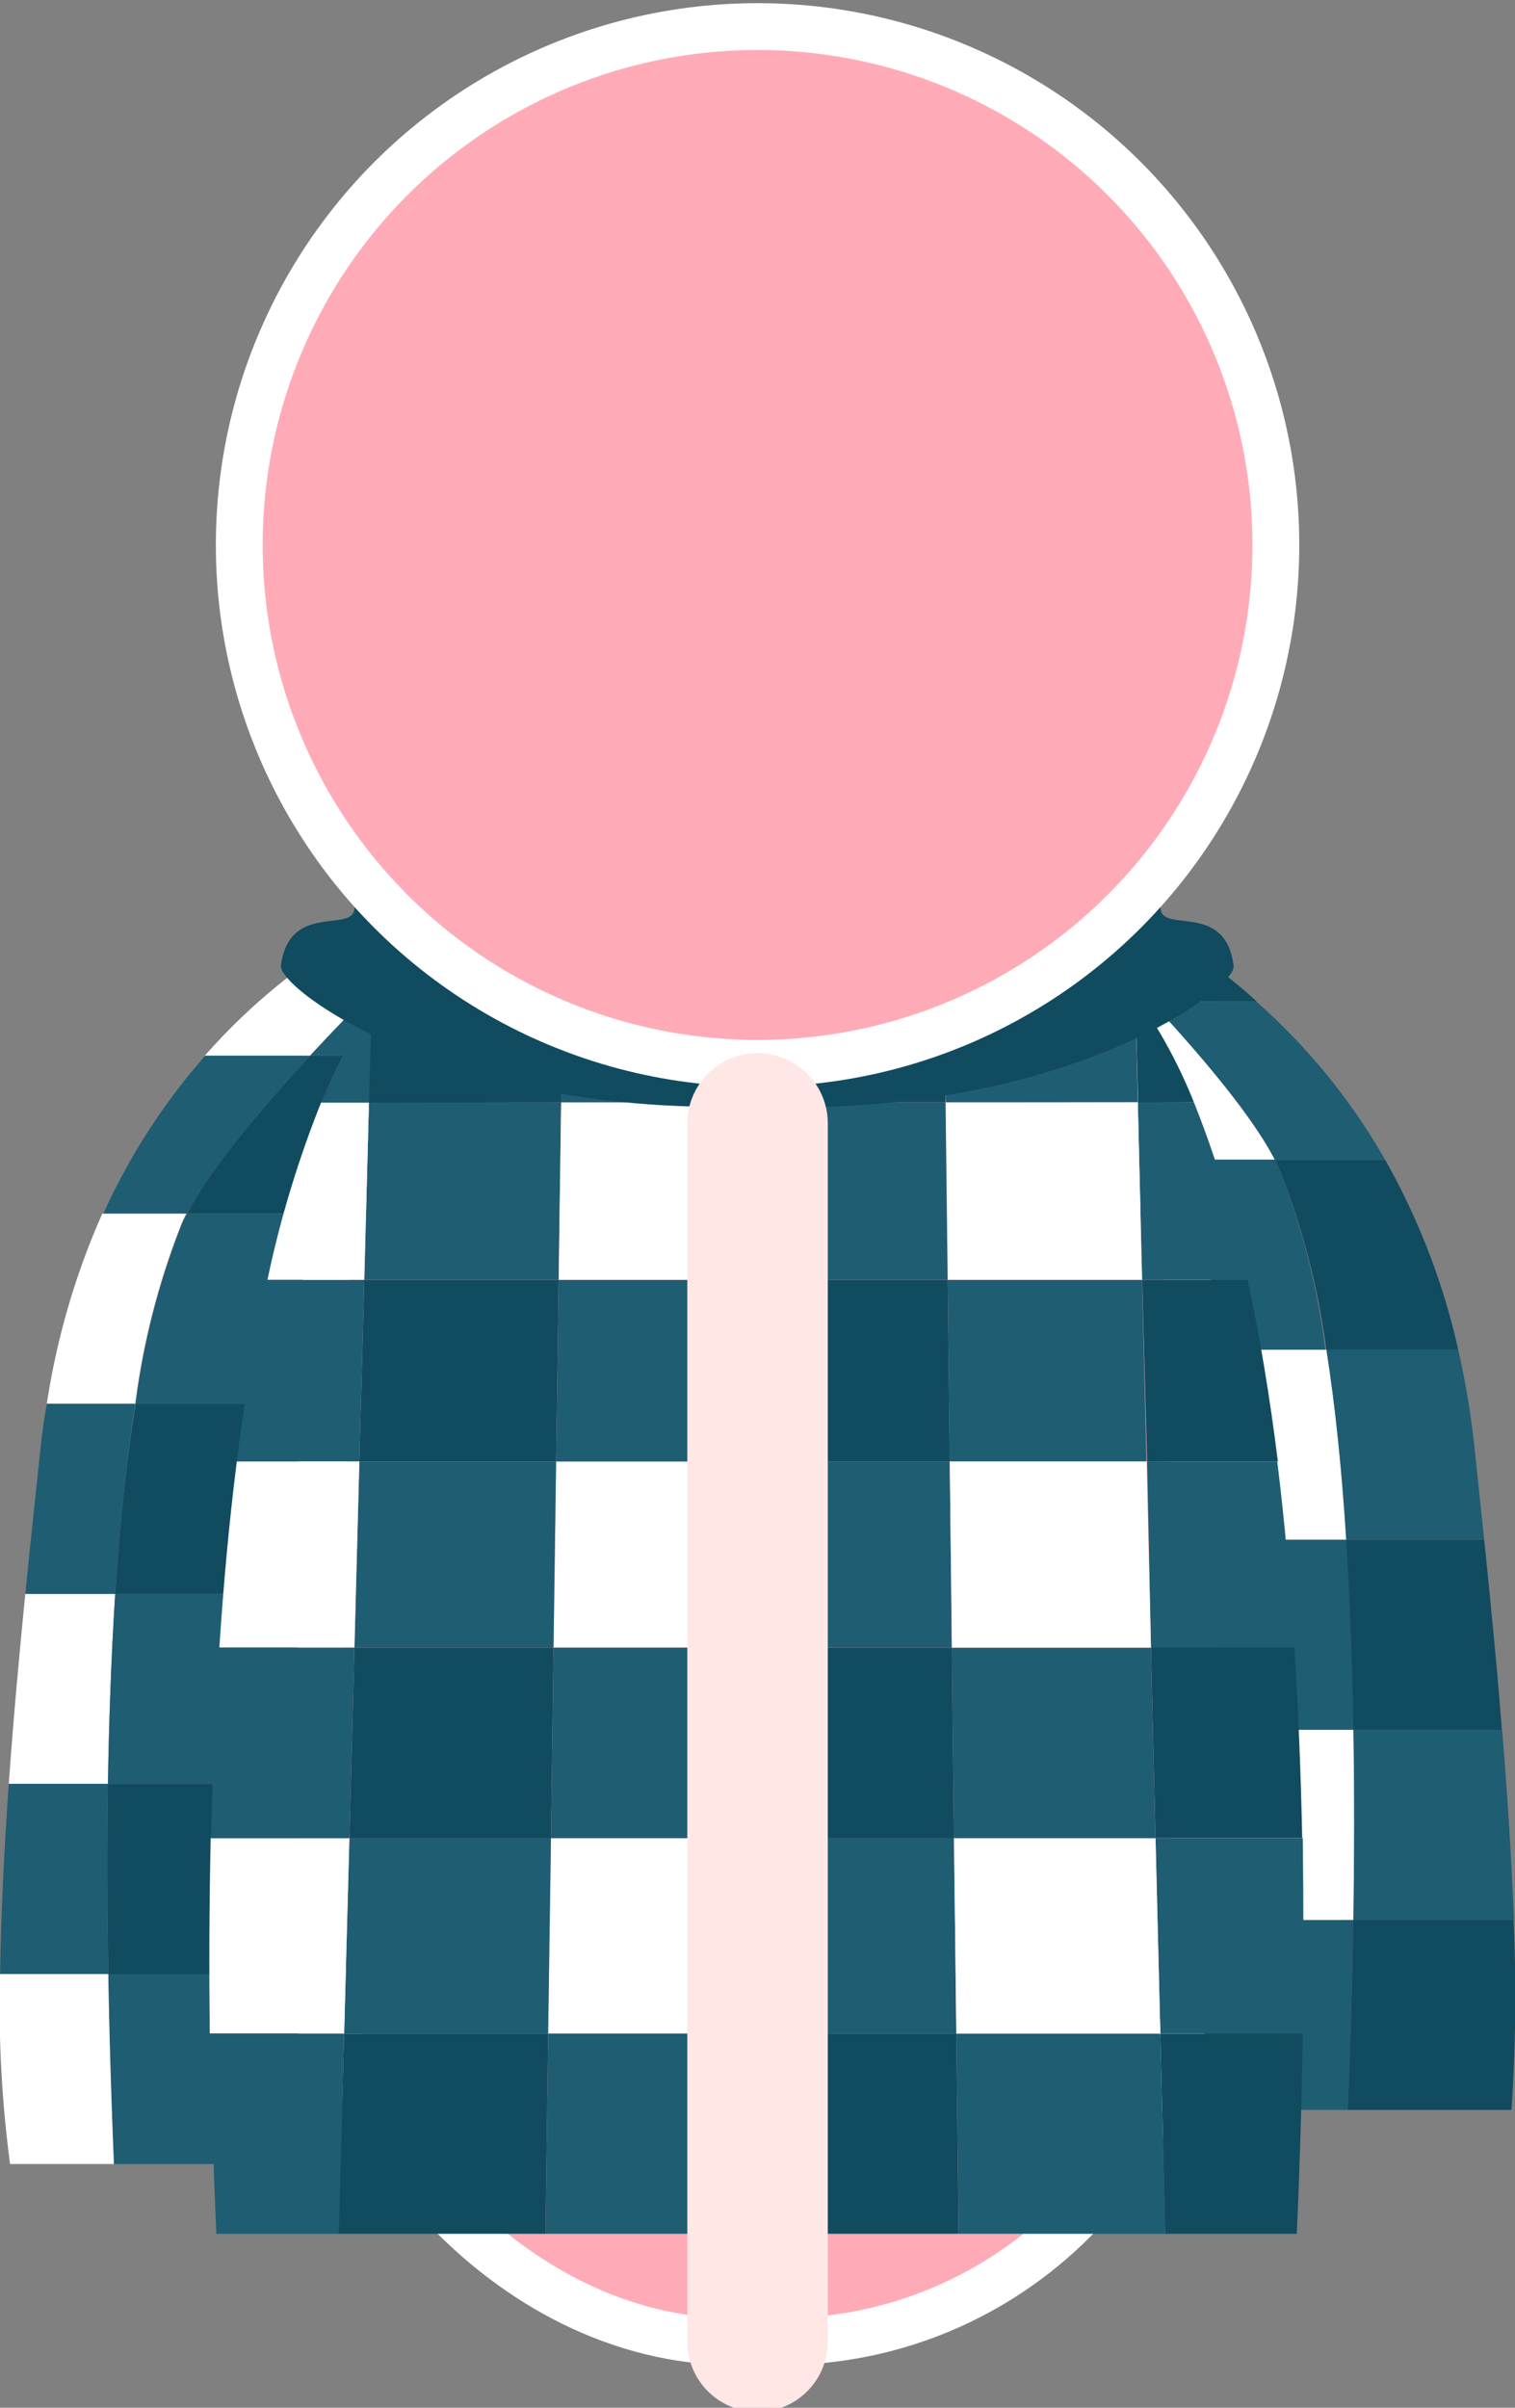 <svg xmlns="http://www.w3.org/2000/svg" viewBox="0 0 129.43 205.67"><rect x="0" y="0" width="129.43" height="205.67" fill="#808080" stroke="none"/><defs><style>.cls-1{fill:#1f5d73;}.cls-2{fill:#fff;}.cls-3{fill:#114b5f;}.cls-4{fill:#ffabb7;stroke:#fff;stroke-miterlimit:10;stroke-width:4px;}.cls-5{fill:none;stroke:#ffe7e6;stroke-linecap:round;stroke-linejoin:round;stroke-width:12px;}</style></defs><title>introduce_kuang</title><g id="k"><g id="_群組_" data-name="&lt;群組&gt;"><g id="_群組_2" data-name="&lt;群組&gt;"><g id="_群組_3" data-name="&lt;群組&gt;"><g id="_群組_4" data-name="&lt;群組&gt;"><path id="_路徑_" data-name="&lt;路徑&gt;" class="cls-1" d="M31.82,103.67h5.39l1.34-9.33C35.5,97.83,33,101.19,31.82,103.67Z"/><path id="_路徑_2" data-name="&lt;路徑&gt;" class="cls-1" d="M9.25,168.62c.09,5.59.27,11.06.48,16.23H25.59l.23-1.65c-.19-4.67-.34-9.58-.44-14.58Z"/><path id="_路徑_3" data-name="&lt;路徑&gt;" class="cls-2" d="M25.82,183.2l2.09-14.58H25.38C25.48,173.62,25.63,178.53,25.82,183.2Z"/><path id="_路徑_4" data-name="&lt;路徑&gt;" class="cls-1" d="M25.38,168.62h2.53l2.33-16.24H25.33C25.25,157.79,25.28,163.26,25.38,168.62Z"/><path id="_路徑_5" data-name="&lt;路徑&gt;" class="cls-1" d="M25.92,136.15h6.64l2.33-16.24h-7.3C26.83,124.87,26.29,130.36,25.92,136.15Z"/><path id="_路徑_6" data-name="&lt;路徑&gt;" class="cls-2" d="M27.59,119.91h7.3l2.32-16.24H31.82A64.94,64.94,0,0,0,27.59,119.91Z"/><path id="_路徑_7" data-name="&lt;路徑&gt;" class="cls-2" d="M25.33,152.38h4.91l2.32-16.23H25.92C25.59,141.38,25.41,146.85,25.33,152.38Z"/><path id="_路徑_8" data-name="&lt;路徑&gt;" class="cls-3" d="M9.84,136.15H25.92c.37-5.79.91-11.28,1.67-16.24h-16C10.77,124.85,10.22,130.35,9.84,136.15Z"/><path id="_路徑_9" data-name="&lt;路徑&gt;" class="cls-2" d="M.75,152.38H9.22c.09-5.54.29-11,.62-16.23H2.16C1.66,141.18,1.15,146.74.75,152.38Z"/><path id="_路徑_10" data-name="&lt;路徑&gt;" class="cls-3" d="M16,103.67H31.82c1.13-2.48,3.68-5.84,6.73-9.33l.6-4.17H26.49C22.06,95,17.8,100.06,16,103.67Z"/><path id="_路徑_11" data-name="&lt;路徑&gt;" class="cls-1" d="M16,103.67c1.85-3.61,6.11-8.71,10.54-13.5h-9a54.23,54.23,0,0,0-8.71,13.5Z"/><path id="_路徑_12" data-name="&lt;路徑&gt;" class="cls-1" d="M15.59,104.43a63.9,63.9,0,0,0-4,15.48h16a64.94,64.94,0,0,1,4.23-16.24H16C15.82,103.93,15.7,104.18,15.59,104.43Z"/><path id="_路徑_13" data-name="&lt;路徑&gt;" class="cls-2" d="M37,79.45l-2.5-1.87s-8.75,3.21-17,12.59h9C30.37,86,34.37,82,37,79.45Z"/><path id="_路徑_14" data-name="&lt;路徑&gt;" class="cls-1" d="M26.49,90.17H39.15L40.32,82,37,79.45C34.37,82,30.37,86,26.49,90.17Z"/><path id="_路徑_15" data-name="&lt;路徑&gt;" class="cls-1" d="M9.22,152.38H25.33c.08-5.53.26-11,.59-16.23H9.84C9.51,141.37,9.31,146.84,9.22,152.38Z"/><path id="_路徑_16" data-name="&lt;路徑&gt;" class="cls-2" d="M11.55,119.91a63.9,63.9,0,0,1,4-15.48c.11-.25.23-.5.36-.76H8.74A63.33,63.33,0,0,0,4,119.91Z"/><path id="_路徑_17" data-name="&lt;路徑&gt;" class="cls-3" d="M9.25,168.62H25.38c-.1-5.36-.13-10.83-.05-16.24H9.22C9.14,157.79,9.16,163.25,9.25,168.62Z"/><path id="_路徑_18" data-name="&lt;路徑&gt;" class="cls-1" d="M3.45,123.82c-.36,3.41-.82,7.64-1.29,12.33H9.84c.38-5.8.93-11.3,1.71-16.24H4C3.76,121.18,3.59,122.48,3.45,123.82Z"/><path id="_路徑_19" data-name="&lt;路徑&gt;" class="cls-1" d="M9.22,152.38H.75c-.39,5.48-.67,11-.74,16.24H9.25C9.16,163.25,9.14,157.79,9.22,152.38Z"/><path id="_路徑_20" data-name="&lt;路徑&gt;" class="cls-2" d="M.86,184.85H9.73c-.21-5.17-.39-10.64-.48-16.23H0A102.89,102.89,0,0,0,.86,184.85Z"/></g></g><g id="_群組_5" data-name="&lt;群組&gt;"><g id="_群組_6" data-name="&lt;群組&gt;"><path id="_路徑_21" data-name="&lt;路徑&gt;" class="cls-1" d="M124.58,115.29H113.31c.78,4.95,1.33,10.44,1.71,16.24H126.8c-.3-2.86-.58-5.46-.81-7.71A72.62,72.62,0,0,0,124.58,115.29Z"/><path id="_路徑_22" data-name="&lt;路徑&gt;" class="cls-1" d="M100.86,164l2.32,16.23h11.95c.21-5.17.39-10.64.48-16.23Z"/><path id="_路徑_23" data-name="&lt;路徑&gt;" class="cls-2" d="M108.91,99.06c-1.85-3.61-6.11-8.71-10.54-13.51H89.62l1.46,10.18a22.59,22.59,0,0,1,2,3.33Z"/><path id="_路徑_24" data-name="&lt;路徑&gt;" class="cls-2" d="M115.61,164c.09-5.36.11-10.83,0-16.24H99.53c0,2.42,0,4.84,0,7.26l1.29,9Z"/><path id="_路徑_25" data-name="&lt;路徑&gt;" class="cls-1" d="M99.53,147.76h-1l1,7.26C99.58,152.6,99.56,150.18,99.53,147.76Z"/><path id="_路徑_26" data-name="&lt;路徑&gt;" class="cls-3" d="M98.94,131.53H96.21l2.32,16.23h1C99.45,142.23,99.27,136.76,98.94,131.53Z"/><path id="_路徑_27" data-name="&lt;路徑&gt;" class="cls-1" d="M97.27,115.29H93.88l2.33,16.24h2.73C98.57,125.74,98,120.25,97.27,115.29Z"/><path id="_路徑_28" data-name="&lt;路徑&gt;" class="cls-3" d="M93,99.06H91.56l2.32,16.23h3.39C96.28,108.79,94.9,103.19,93,99.06Z"/><path id="_路徑_29" data-name="&lt;路徑&gt;" class="cls-3" d="M113.31,115.29h11.27a59.22,59.22,0,0,0-6.25-16.23h-9.42c.13.25.25.51.36.75A63.9,63.9,0,0,1,113.31,115.29Z"/><path id="_路徑_30" data-name="&lt;路徑&gt;" class="cls-1" d="M91.08,95.73l.48,3.33H93A22.59,22.59,0,0,0,91.08,95.73Z"/><path id="_路徑_31" data-name="&lt;路徑&gt;" class="cls-2" d="M113.31,115.29h-16c.76,5,1.3,10.45,1.67,16.24H115C114.64,125.73,114.09,120.24,113.31,115.29Z"/><path id="_路徑_32" data-name="&lt;路徑&gt;" class="cls-1" d="M98.94,131.53c.33,5.23.51,10.7.59,16.23h16.11c-.09-5.53-.29-11-.62-16.23Z"/><path id="_路徑_33" data-name="&lt;路徑&gt;" class="cls-3" d="M126.8,131.53H115c.33,5.22.53,10.7.62,16.23h12.69C127.86,142,127.3,136.38,126.8,131.53Z"/><path id="_路徑_34" data-name="&lt;路徑&gt;" class="cls-1" d="M92.51,79.42,89.11,82l.51,3.59h8.75C96.38,83.39,94.36,81.29,92.51,79.42Z"/><path id="_路徑_35" data-name="&lt;路徑&gt;" class="cls-1" d="M109.27,99.81c-.11-.24-.23-.5-.36-.75H93c1.86,4.13,3.24,9.73,4.23,16.23h16A63.9,63.9,0,0,0,109.27,99.81Z"/><path id="_路徑_36" data-name="&lt;路徑&gt;" class="cls-1" d="M108.91,99.06h9.42a53.25,53.25,0,0,0-11-13.51h-9C102.8,90.35,107.06,95.45,108.91,99.06Z"/><path id="_路徑_37" data-name="&lt;路徑&gt;" class="cls-1" d="M128.33,147.76H115.64c.08,5.41.06,10.88,0,16.24h13.7C129.13,158.67,128.77,153.12,128.33,147.76Z"/><path id="_路徑_38" data-name="&lt;路徑&gt;" class="cls-3" d="M107.37,85.55a43.94,43.94,0,0,0-12.41-8l-2.45,1.84c1.85,1.87,3.87,4,5.86,6.13Z"/><path id="_路徑_39" data-name="&lt;路徑&gt;" class="cls-3" d="M129.31,164h-13.7c-.09,5.59-.27,11.06-.48,16.23h14A147.69,147.69,0,0,0,129.31,164Z"/></g></g></g><rect id="_矩形_" data-name="&lt;矩形&gt;" class="cls-4" x="27.41" y="79.77" width="74.62" height="120.25" rx="35.29" ry="35.29"/><g id="_群組_7" data-name="&lt;群組&gt;"><g id="_群組_8" data-name="&lt;群組&gt;"><path id="_路徑_40" data-name="&lt;路徑&gt;" class="cls-1" d="M98.33,140.74h12.25c-.35-5.35-.82-10.7-1.46-15.9H98Z"/><polygon id="_路徑_41" data-name="&lt;路徑&gt;" class="cls-3" points="64.31 140.74 64.28 157.02 81.5 157.02 81.32 140.74 64.31 140.74"/><path id="_路徑_42" data-name="&lt;路徑&gt;" class="cls-3" d="M98.72,157h12.53c-.11-5.31-.32-10.8-.67-16.28H98.33Z"/><path id="_路徑_43" data-name="&lt;路徑&gt;" class="cls-3" d="M98,124.84h11.17c-.67-5.39-1.52-10.62-2.59-15.52h-9Z"/><polygon id="_路徑_44" data-name="&lt;路徑&gt;" class="cls-1" points="81.32 140.74 81.5 157.02 98.72 157.02 98.33 140.74 81.32 140.74"/><polygon id="_路徑_45" data-name="&lt;路徑&gt;" class="cls-3" points="80.69 85.59 65.36 94.16 80.78 94.16 80.69 85.59"/><path id="_路徑_46" data-name="&lt;路徑&gt;" class="cls-3" d="M102,94.16A43.5,43.5,0,0,0,97,85l.23,9.18Z"/><path id="_路徑_47" data-name="&lt;路徑&gt;" class="cls-1" d="M97.21,94.16,97,85a24,24,0,0,0-5.39-5.48l-10.9,6.09.09,8.57Z"/><path id="_路徑_48" data-name="&lt;路徑&gt;" class="cls-1" d="M97.57,109.32h9A91.66,91.66,0,0,0,102,94.16H97.21Z"/><polygon id="_路徑_49" data-name="&lt;路徑&gt;" class="cls-1" points="64.27 173.71 81.7 173.71 81.5 157.02 64.28 157.02 64.27 173.71"/><polygon id="_路徑_50" data-name="&lt;路徑&gt;" class="cls-3" points="47.73 109.32 31.12 109.32 30.7 124.84 47.51 124.84 47.73 109.32"/><polygon id="_路徑_51" data-name="&lt;路徑&gt;" class="cls-2" points="47.51 124.84 47.29 140.74 64.31 140.74 64.33 124.84 47.51 124.84"/><polygon id="_路徑_52" data-name="&lt;路徑&gt;" class="cls-1" points="64.33 124.84 64.31 140.74 81.32 140.74 81.14 124.84 64.33 124.84"/><polygon id="_路徑_53" data-name="&lt;路徑&gt;" class="cls-1" points="97.95 124.84 97.57 109.32 80.96 109.32 81.14 124.84 97.95 124.84"/><polygon id="_路徑_54" data-name="&lt;路徑&gt;" class="cls-1" points="47.94 94.16 31.52 94.16 31.12 109.32 47.73 109.32 47.94 94.16"/><polygon id="_路徑_55" data-name="&lt;路徑&gt;" class="cls-2" points="97.2 94.16 80.78 94.16 80.96 109.32 97.57 109.32 97.2 94.16"/><polygon id="_路徑_56" data-name="&lt;路徑&gt;" class="cls-3" points="81.14 124.84 80.96 109.32 64.34 109.32 64.33 124.84 81.14 124.84"/><polygon id="_路徑_57" data-name="&lt;路徑&gt;" class="cls-1" points="47.51 124.84 30.7 124.84 30.28 140.74 47.29 140.74 47.51 124.84"/><polygon id="_路徑_58" data-name="&lt;路徑&gt;" class="cls-3" points="30.28 140.74 29.85 157.02 47.07 157.02 47.29 140.74 30.28 140.74"/><polygon id="_路徑_59" data-name="&lt;路徑&gt;" class="cls-1" points="64.31 140.74 47.29 140.74 47.07 157.02 64.28 157.02 64.31 140.74"/><polygon id="_路徑_60" data-name="&lt;路徑&gt;" class="cls-1" points="64.33 124.84 64.34 109.32 47.73 109.32 47.51 124.84 64.33 124.84"/><polygon id="_路徑_61" data-name="&lt;路徑&gt;" class="cls-1" points="64.36 94.33 64.34 109.32 80.96 109.32 80.78 94.16 65.36 94.16 64.7 94.52 64.36 94.33"/><polygon id="_路徑_62" data-name="&lt;路徑&gt;" class="cls-2" points="47.07 157.02 46.83 173.71 64.27 173.71 64.28 157.02 47.07 157.02"/><polygon id="_路徑_63" data-name="&lt;路徑&gt;" class="cls-2" points="81.32 140.74 98.33 140.74 97.95 124.84 81.14 124.84 81.32 140.74"/><path id="_路徑_64" data-name="&lt;路徑&gt;" class="cls-1" d="M98.72,157l.41,16.69H111.3c.07-5.21.07-10.84,0-16.69Z"/><path id="_路徑_65" data-name="&lt;路徑&gt;" class="cls-3" d="M99.13,173.71l.41,17.1h11.25c.21-4.69.41-10.55.51-17.1Z"/><polygon id="_路徑_66" data-name="&lt;路徑&gt;" class="cls-1" points="81.89 190.81 99.54 190.81 99.13 173.71 81.7 173.71 81.89 190.81"/><polygon id="_路徑_67" data-name="&lt;路徑&gt;" class="cls-2" points="81.5 157.02 81.7 173.71 99.13 173.71 98.72 157.02 81.5 157.02"/><polygon id="_路徑_68" data-name="&lt;路徑&gt;" class="cls-3" points="64.27 173.71 64.24 190.81 81.89 190.81 81.7 173.71 64.27 173.71"/><path id="_路徑_69" data-name="&lt;路徑&gt;" class="cls-1" d="M29.4,173.71H18c.08,6.55.27,12.41.48,17.1H29Z"/><polygon id="_路徑_70" data-name="&lt;路徑&gt;" class="cls-2" points="47.73 109.32 64.34 109.32 64.36 94.33 64.04 94.16 47.94 94.16 47.73 109.32"/><path id="_路徑_71" data-name="&lt;路徑&gt;" class="cls-1" d="M31.12,109.32H22.85c-1.08,4.9-1.94,10.13-2.62,15.52H30.7Z"/><path id="_路徑_72" data-name="&lt;路徑&gt;" class="cls-2" d="M31.52,94.16H27.44a90.68,90.68,0,0,0-4.59,15.16h8.27Z"/><polygon id="_路徑_73" data-name="&lt;路徑&gt;" class="cls-1" points="46.83 173.71 46.6 190.81 64.24 190.81 64.27 173.71 46.83 173.71"/><polygon id="_路徑_74" data-name="&lt;路徑&gt;" class="cls-1" points="64.04 94.16 48.07 85.22 47.94 94.16 64.04 94.16"/><path id="_路徑_75" data-name="&lt;路徑&gt;" class="cls-3" d="M47.94,94.16l.13-8.94L37.84,79.5A25.12,25.12,0,0,0,31.74,86l-.22,8.19Z"/><path id="_路徑_76" data-name="&lt;路徑&gt;" class="cls-1" d="M31.74,86a45.62,45.62,0,0,0-4.3,8.19h4.08Z"/><path id="_路徑_77" data-name="&lt;路徑&gt;" class="cls-2" d="M30.7,124.84H20.23c-.66,5.2-1.14,10.55-1.49,15.9H30.28Z"/><polygon id="_路徑_78" data-name="&lt;路徑&gt;" class="cls-3" points="29.4 173.71 28.95 190.81 46.6 190.81 46.83 173.71 29.4 173.71"/><polygon id="_路徑_79" data-name="&lt;路徑&gt;" class="cls-1" points="47.07 157.02 29.85 157.02 29.4 173.71 46.83 173.71 47.07 157.02"/><path id="_路徑_80" data-name="&lt;路徑&gt;" class="cls-2" d="M18,157c-.13,5.85-.14,11.48-.08,16.69H29.4L29.85,157Z"/><path id="_路徑_81" data-name="&lt;路徑&gt;" class="cls-1" d="M30.28,140.74H18.74c-.36,5.48-.59,11-.71,16.28H29.85Z"/></g></g><path id="_路徑_82" data-name="&lt;路徑&gt;" class="cls-3" d="M34.89,72s-4.46,3.47-4.61,5.61S24.72,77,24,82.48c-.25,2,14.62,13,40.66,12C64.7,94.52,40.06,81.11,34.89,72Z"/><path id="_路徑_83" data-name="&lt;路徑&gt;" class="cls-3" d="M94.54,72s4.46,3.47,4.61,5.61,5.56-.62,6.24,4.9c.25,2-14.62,13-40.66,12C64.73,94.52,89.37,81.11,94.54,72Z"/><circle id="_路徑_84" data-name="&lt;路徑&gt;" class="cls-4" cx="64.72" cy="46.55" r="44.28"/><line id="_路徑_85" data-name="&lt;路徑&gt;" class="cls-5" x1="64.72" y1="95.96" x2="64.72" y2="200.02"/></g></g></svg>